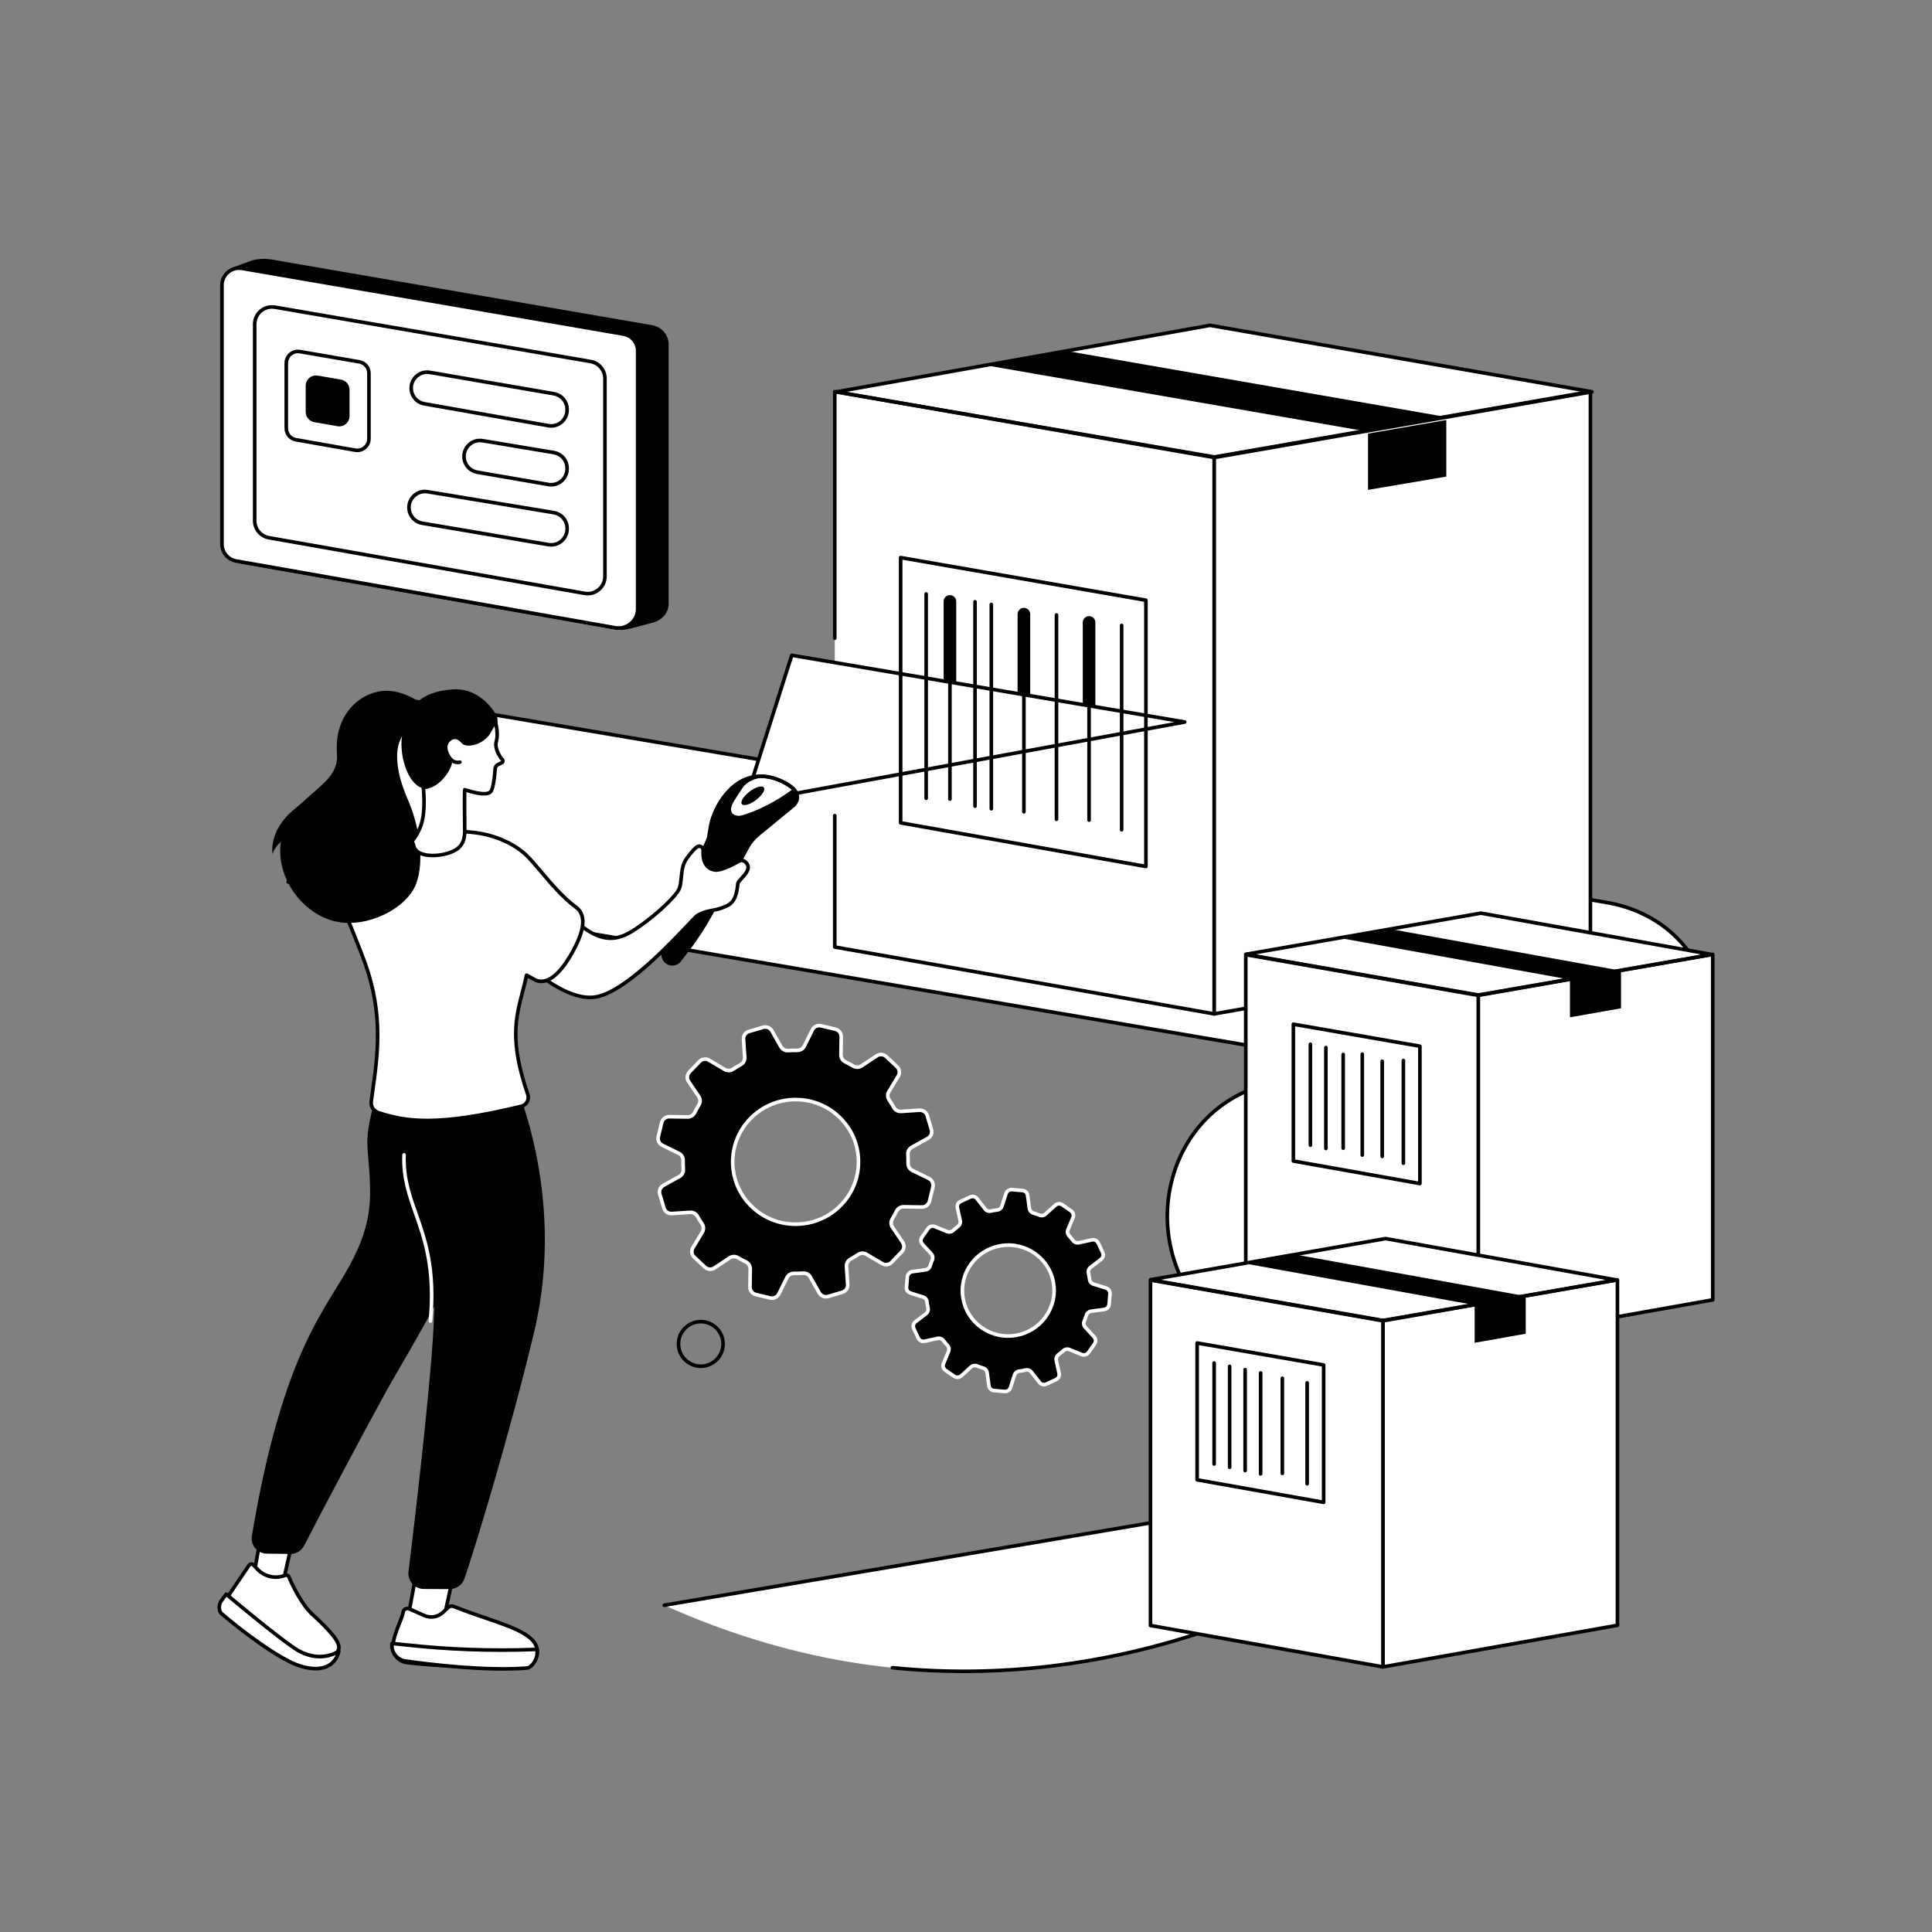 <svg width="252" height="252" viewBox="0 0 252 252" fill="none" xmlns="http://www.w3.org/2000/svg">
<rect x="0" y="0" width="252" height="252" fill="#808080" stroke="none"/>
<g clip-path="url(#clip0_43_3286)">
<path d="M216.238 158.238L209.571 157.026C206.068 156.424 206.065 151.394 209.568 150.789C214.843 149.878 218.616 147.075 220.893 143.456C220.957 143.187 221.038 142.937 221.132 142.699C222.051 138.558 222.677 134.405 223.032 130.264C223.028 130.243 223.026 130.222 223.027 130.204C221.639 124.242 217.135 118.999 209.514 117.708L54.068 91.476C50.642 94.006 47.395 97.109 44.106 101.985C41.22 106.264 39.113 110.705 37.583 115.043L167.053 137.085C169.232 137.456 169.244 140.582 167.067 140.97C147.243 144.502 147.352 172.978 167.202 176.36L201.695 182.396C207.581 175.296 212.531 167.219 216.238 158.238Z" fill="white"/>
<path d="M201.695 182.631C201.681 182.631 201.668 182.629 201.654 182.627L167.161 176.591C156.744 174.816 152.051 166.338 152.022 158.722C151.993 151.107 156.621 142.593 167.026 140.739C168.019 140.562 168.461 139.749 168.458 139.022C168.456 138.295 168.008 137.486 167.013 137.316L37.543 115.274C37.475 115.263 37.416 115.222 37.38 115.162C37.345 115.102 37.339 115.03 37.361 114.965C39.03 110.235 41.234 105.824 43.911 101.854C46.858 97.486 49.947 94.227 53.928 91.287C53.98 91.249 54.045 91.234 54.106 91.245L209.553 117.477C216.562 118.664 221.684 123.402 223.255 130.151C223.261 130.175 223.263 130.2 223.261 130.225C223.265 130.246 223.267 130.263 223.265 130.284C222.906 134.481 222.265 138.676 221.36 142.75C221.358 142.762 221.354 142.774 221.35 142.785C221.254 143.03 221.179 143.267 221.121 143.51C221.116 143.536 221.106 143.56 221.092 143.581C219.335 146.374 215.916 149.931 209.608 151.02C207.928 151.31 207.176 152.68 207.177 153.909C207.177 155.137 207.93 156.506 209.61 156.795L216.279 158.007C216.349 158.02 216.409 158.063 216.443 158.125C216.477 158.188 216.481 158.262 216.454 158.327C212.837 167.093 207.932 175.241 201.875 182.546C201.83 182.6 201.764 182.631 201.695 182.631ZM37.897 114.859L167.092 136.854C168.355 137.069 168.924 138.097 168.928 139.021C168.931 139.944 168.37 140.976 167.108 141.201C156.972 143.007 152.463 151.302 152.491 158.721C152.519 166.14 157.091 174.399 167.241 176.129L201.601 182.142C207.526 174.975 212.338 166.995 215.909 158.417L209.529 157.257C207.581 156.923 206.708 155.334 206.708 153.909C206.707 152.484 207.579 150.895 209.528 150.558C215.641 149.502 218.962 146.071 220.674 143.364C220.734 143.118 220.81 142.878 220.906 142.631C221.802 138.591 222.437 134.433 222.795 130.271C222.794 130.257 222.793 130.243 222.792 130.23C221.258 123.686 216.281 119.092 209.475 117.94L54.127 91.724C50.229 94.615 47.196 97.824 44.3 102.116C41.694 105.98 39.541 110.266 37.897 114.859Z" fill="black"/>
<path d="M86.64 209.379C94.481 212.913 102.712 215.459 110.974 216.81C139.779 221.519 171 212.074 193.271 191.319L86.64 209.379Z" fill="white"/>
<path d="M125.73 218.232C122.605 218.232 119.484 218.077 116.377 217.761C116.248 217.748 116.154 217.633 116.168 217.504C116.181 217.375 116.296 217.282 116.425 217.294C143.627 220.058 172.015 210.49 192.533 191.682L86.679 209.61C86.551 209.631 86.43 209.546 86.409 209.418C86.387 209.29 86.473 209.169 86.601 209.148L193.232 191.088C193.335 191.07 193.435 191.123 193.481 191.215C193.527 191.308 193.506 191.42 193.431 191.491C175.099 208.574 150.351 218.232 125.73 218.232Z" fill="black"/>
<path d="M121.151 153.71L119.01 152.666C118.665 152.497 118.443 152.148 118.45 151.766C118.457 151.363 118.448 150.962 118.421 150.564C118.396 150.185 118.599 149.826 118.934 149.64L121.015 148.487C121.425 148.26 121.621 147.782 121.488 147.336L120.946 145.521C120.813 145.075 120.385 144.78 119.917 144.81L117.533 144.967C117.147 144.992 116.781 144.797 116.592 144.462C116.398 144.116 116.189 143.779 115.966 143.45C115.751 143.132 115.742 142.719 115.94 142.39L117.164 140.355C117.404 139.956 117.333 139.445 116.993 139.125L115.607 137.821C115.267 137.501 114.748 137.457 114.358 137.716L112.376 139.03C112.055 139.243 111.639 139.255 111.307 139.06C110.965 138.858 110.613 138.669 110.251 138.494C109.903 138.326 109.686 137.972 109.691 137.589L109.725 135.223C109.731 134.758 109.412 134.351 108.956 134.242L107.098 133.8C106.641 133.692 106.17 133.911 105.962 134.328L104.908 136.45C104.738 136.792 104.385 137.012 104 137.006C103.593 136.999 103.188 137.008 102.787 137.035C102.404 137.06 102.041 136.859 101.854 136.527L100.692 134.465C100.463 134.059 99.98 133.865 99.53 133.997L97.698 134.535C97.248 134.667 96.95 135.09 96.981 135.555L97.138 137.917C97.164 138.297 96.969 138.661 96.634 138.847C96.281 139.042 95.937 139.251 95.602 139.474C95.282 139.686 94.867 139.692 94.537 139.497L92.485 138.285C92.082 138.047 91.566 138.117 91.242 138.455L89.927 139.828C89.603 140.166 89.559 140.68 89.82 141.067L91.145 143.03C91.36 143.348 91.372 143.76 91.175 144.089C90.971 144.428 90.78 144.778 90.603 145.136C90.433 145.481 90.077 145.696 89.689 145.691L87.303 145.659C86.834 145.652 86.422 145.969 86.312 146.421L85.866 148.262C85.756 148.715 85.977 149.182 86.398 149.387L88.539 150.432C88.885 150.6 89.106 150.95 89.099 151.331C89.092 151.734 89.102 152.135 89.128 152.533C89.153 152.913 88.951 153.272 88.615 153.458L86.534 154.611C86.125 154.838 85.928 155.316 86.061 155.762L86.603 157.577C86.737 158.023 87.164 158.318 87.632 158.287L90.016 158.131C90.4 158.105 90.767 158.298 90.954 158.63C91.151 158.98 91.362 159.321 91.587 159.653C91.8 159.969 91.806 160.381 91.609 160.708L90.386 162.742C90.145 163.142 90.216 163.653 90.557 163.973L91.942 165.276C92.283 165.597 92.802 165.64 93.192 165.381L95.174 164.067C95.495 163.855 95.91 163.842 96.242 164.038C96.584 164.24 96.937 164.429 97.299 164.604C97.647 164.772 97.864 165.125 97.858 165.509L97.825 167.874C97.818 168.339 98.138 168.747 98.594 168.856L100.451 169.297C100.908 169.406 101.379 169.187 101.587 168.769L102.642 166.647C102.812 166.305 103.165 166.085 103.55 166.092C103.956 166.099 104.361 166.089 104.762 166.063C105.146 166.038 105.508 166.239 105.695 166.571L106.858 168.632C107.087 169.038 107.569 169.233 108.019 169.101L109.851 168.563C110.301 168.431 110.599 168.007 110.568 167.543L110.411 165.18C110.386 164.798 110.583 164.435 110.921 164.248C111.27 164.055 111.611 163.848 111.943 163.627C112.264 163.414 112.68 163.405 113.012 163.601L115.065 164.812C115.468 165.051 115.984 164.98 116.307 164.643L117.623 163.269C117.946 162.932 117.99 162.417 117.729 162.031L116.404 160.067C116.189 159.749 116.177 159.337 116.374 159.009C116.578 158.669 116.769 158.32 116.946 157.961C117.116 157.616 117.473 157.401 117.86 157.406L120.246 157.439C120.716 157.445 121.127 157.128 121.237 156.676L121.683 154.835C121.793 154.383 121.572 153.916 121.151 153.71ZM103.949 159.677C99.42 159.774 95.669 156.214 95.573 151.725C95.476 147.236 99.07 143.518 103.6 143.421C108.13 143.324 111.88 146.884 111.977 151.373C112.073 155.862 108.479 159.58 103.949 159.677Z" fill="black"/>
<path d="M100.69 169.56C100.593 169.56 100.495 169.549 100.397 169.526L98.54 169.084C97.972 168.949 97.582 168.45 97.59 167.871L97.624 165.506C97.628 165.214 97.46 164.943 97.196 164.815C96.829 164.637 96.468 164.444 96.123 164.24C95.87 164.091 95.549 164.1 95.303 164.263L93.321 165.577C92.837 165.898 92.204 165.845 91.781 165.447L90.396 164.144C89.972 163.745 89.885 163.119 90.185 162.621L91.408 160.587C91.559 160.337 91.552 160.022 91.392 159.784C91.164 159.447 90.948 159.098 90.75 158.745C90.609 158.495 90.325 158.347 90.031 158.365L87.648 158.521C87.065 158.559 86.544 158.199 86.379 157.644L85.837 155.829C85.671 155.273 85.911 154.688 86.421 154.406L88.502 153.253C88.759 153.11 88.913 152.834 88.894 152.549C88.867 152.146 88.857 151.735 88.865 151.327C88.87 151.041 88.701 150.772 88.436 150.642L86.295 149.598C85.772 149.343 85.501 148.771 85.638 148.207L86.084 146.366C86.221 145.803 86.726 145.415 87.306 145.424L89.692 145.457C89.997 145.464 90.264 145.294 90.393 145.032C90.572 144.67 90.767 144.311 90.974 143.968C91.123 143.72 91.114 143.403 90.951 143.161L89.626 141.198C89.3 140.716 89.355 140.086 89.757 139.666L91.073 138.293C91.474 137.874 92.104 137.788 92.604 138.083L94.656 139.295C94.91 139.445 95.231 139.438 95.472 139.278C95.811 139.053 96.163 138.839 96.52 138.642C96.773 138.502 96.924 138.224 96.904 137.932L96.747 135.57C96.708 134.992 97.072 134.474 97.632 134.31L99.464 133.772C100.023 133.608 100.611 133.846 100.896 134.35L102.058 136.412C102.202 136.667 102.483 136.822 102.771 136.801C103.178 136.774 103.591 136.763 104.004 136.771C104.284 136.781 104.567 136.609 104.698 136.346L105.752 134.224C106.01 133.705 106.586 133.437 107.152 133.572L109.01 134.014C109.577 134.149 109.967 134.647 109.959 135.226L109.926 137.592C109.921 137.884 110.089 138.155 110.353 138.283C110.721 138.461 111.082 138.655 111.426 138.858C111.679 139.007 112 138.997 112.246 138.835L114.228 137.521C114.712 137.2 115.345 137.253 115.768 137.65L117.153 138.954C117.577 139.352 117.664 139.979 117.364 140.476L116.141 142.511C115.99 142.761 115.998 143.078 116.161 143.318C116.385 143.65 116.599 143.997 116.796 144.347C116.939 144.601 117.217 144.752 117.517 144.733L119.902 144.576C120.482 144.539 121.005 144.899 121.17 145.453L121.713 147.269C121.878 147.824 121.638 148.41 121.128 148.692L119.048 149.845C118.79 149.988 118.636 150.264 118.655 150.549C118.682 150.949 118.692 151.36 118.685 151.77C118.679 152.057 118.848 152.326 119.113 152.455L121.254 153.5C121.778 153.755 122.048 154.327 121.911 154.891L121.465 156.732C121.329 157.294 120.829 157.685 120.243 157.674L117.857 157.641C117.555 157.637 117.285 157.804 117.156 158.065C116.977 158.428 116.782 158.786 116.576 159.13C116.426 159.378 116.435 159.695 116.598 159.936L117.924 161.9C118.248 162.382 118.194 163.011 117.792 163.432L116.476 164.805C116.075 165.224 115.446 165.31 114.945 165.015L112.893 163.803C112.639 163.653 112.317 163.661 112.072 163.823C111.737 164.045 111.388 164.258 111.034 164.453C110.778 164.595 110.626 164.874 110.645 165.165L110.802 167.528C110.841 168.105 110.477 168.624 109.917 168.788L108.085 169.326C107.527 169.49 106.938 169.252 106.653 168.748L105.491 166.686C105.347 166.431 105.065 166.276 104.778 166.297C104.372 166.324 103.958 166.334 103.546 166.327C103.264 166.325 102.983 166.488 102.852 166.752L101.797 168.874C101.584 169.303 101.153 169.56 100.69 169.56ZM95.733 163.666C95.951 163.666 96.168 163.722 96.361 163.836C96.695 164.033 97.045 164.22 97.401 164.393C97.828 164.599 98.1 165.039 98.093 165.512L98.059 167.878C98.054 168.235 98.296 168.544 98.648 168.627L100.506 169.069C100.857 169.153 101.217 168.987 101.377 168.665L102.432 166.543C102.643 166.119 103.074 165.853 103.554 165.857C103.952 165.864 104.355 165.855 104.747 165.829C105.216 165.798 105.667 166.044 105.899 166.455L107.062 168.517C107.239 168.83 107.604 168.978 107.953 168.876L109.785 168.338C110.132 168.236 110.358 167.915 110.334 167.559L110.177 165.196C110.145 164.725 110.393 164.272 110.807 164.043C111.15 163.853 111.488 163.648 111.813 163.432C112.206 163.171 112.723 163.158 113.132 163.399L115.184 164.611C115.495 164.795 115.888 164.741 116.137 164.48L117.453 163.107C117.701 162.848 117.735 162.459 117.535 162.162L116.209 160.199C115.944 159.806 115.931 159.292 116.173 158.888C116.373 158.556 116.562 158.209 116.735 157.858C116.942 157.44 117.376 157.172 117.846 157.172C117.852 157.172 117.857 157.172 117.863 157.172L120.25 157.205C120.253 157.205 120.257 157.205 120.261 157.205C120.618 157.205 120.925 156.966 121.009 156.621L121.456 154.78C121.54 154.433 121.372 154.079 121.048 153.921L118.907 152.877C118.479 152.668 118.207 152.23 118.215 151.762C118.222 151.365 118.213 150.967 118.187 150.58C118.156 150.114 118.405 149.665 118.82 149.435L120.901 148.282C121.216 148.107 121.365 147.746 121.263 147.403L120.721 145.588C120.618 145.244 120.294 145.022 119.932 145.045L117.548 145.201C117.071 145.232 116.618 144.988 116.388 144.578C116.196 144.238 115.989 143.903 115.772 143.581C115.507 143.19 115.494 142.675 115.738 142.269L116.962 140.235C117.147 139.928 117.093 139.542 116.832 139.296L115.446 137.992C115.183 137.745 114.788 137.712 114.487 137.912L112.505 139.226C112.111 139.487 111.594 139.501 111.188 139.262C110.854 139.065 110.505 138.878 110.148 138.705C109.721 138.498 109.449 138.059 109.456 137.585L109.49 135.22C109.495 134.862 109.253 134.554 108.901 134.47L107.043 134.028C106.69 133.944 106.332 134.111 106.172 134.433L105.118 136.555C104.91 136.973 104.479 137.24 104.016 137.24C104.009 137.24 104.002 137.24 103.996 137.24C103.597 137.233 103.196 137.243 102.802 137.269C102.332 137.299 101.882 137.053 101.65 136.642L100.487 134.581C100.311 134.267 99.944 134.12 99.596 134.222L97.764 134.76C97.417 134.862 97.191 135.182 97.215 135.539L97.372 137.901C97.403 138.373 97.158 138.825 96.747 139.052C96.401 139.243 96.06 139.451 95.731 139.669C95.342 139.928 94.825 139.94 94.417 139.699L92.365 138.487C92.053 138.303 91.662 138.356 91.412 138.617L90.096 139.991C89.847 140.25 89.814 140.638 90.014 140.935L91.34 142.899C91.604 143.291 91.618 143.805 91.376 144.21C91.176 144.542 90.987 144.889 90.814 145.24C90.605 145.663 90.153 145.929 89.686 145.926L87.299 145.893C86.942 145.878 86.625 146.128 86.54 146.477L86.094 148.318C86.009 148.665 86.177 149.019 86.501 149.177L88.642 150.221C89.07 150.43 89.342 150.868 89.334 151.336C89.326 151.731 89.336 152.128 89.362 152.518C89.393 152.983 89.144 153.433 88.729 153.663L86.648 154.816C86.333 154.991 86.184 155.352 86.286 155.695L86.828 157.51C86.931 157.854 87.254 158.077 87.617 158.053L90.001 157.897C90.473 157.867 90.93 158.108 91.159 158.515C91.35 158.857 91.56 159.195 91.78 159.522C92.043 159.91 92.055 160.423 91.81 160.829L90.586 162.863C90.402 163.17 90.455 163.556 90.717 163.802L92.103 165.106C92.366 165.353 92.76 165.386 93.062 165.186L95.044 163.872C95.251 163.735 95.492 163.666 95.733 163.666ZM103.767 159.914C101.583 159.914 99.519 159.093 97.937 157.591C96.309 156.046 95.386 153.964 95.338 151.73C95.29 149.496 96.123 147.377 97.683 145.763C99.242 144.15 101.342 143.235 103.595 143.186C105.838 143.142 107.985 143.962 109.612 145.507C111.24 147.052 112.163 149.133 112.211 151.368C112.259 153.602 111.427 155.721 109.867 157.335C108.307 158.948 106.208 159.863 103.954 159.912C103.892 159.913 103.829 159.914 103.767 159.914ZM103.782 143.653C103.723 143.653 103.664 143.654 103.605 143.655C101.476 143.701 99.493 144.566 98.02 146.089C96.548 147.612 95.762 149.612 95.807 151.72C95.852 153.828 96.724 155.792 98.26 157.251C99.797 158.71 101.808 159.492 103.944 159.442C106.073 159.397 108.056 158.532 109.529 157.009C111.002 155.485 111.788 153.486 111.742 151.378C111.697 149.27 110.826 147.305 109.289 145.847C107.795 144.429 105.846 143.653 103.782 143.653Z" fill="white"/>
<path d="M144.281 168.009L142.624 167.488C142.356 167.404 142.158 167.176 142.122 166.9C142.083 166.608 142.033 166.32 141.971 166.036C141.911 165.765 142.019 165.484 142.24 165.313L143.617 164.256C143.888 164.048 143.978 163.682 143.833 163.375L143.245 162.124C143.101 161.816 142.761 161.65 142.426 161.723L140.723 162.094C140.448 162.154 140.162 162.053 139.99 161.832C139.812 161.604 139.625 161.383 139.429 161.169C139.239 160.963 139.188 160.667 139.295 160.408L139.957 158.808C140.087 158.493 139.981 158.132 139.701 157.938L138.56 157.148C138.28 156.954 137.9 156.979 137.647 157.208L136.36 158.37C136.151 158.559 135.853 158.613 135.592 158.508C135.323 158.399 135.049 158.301 134.769 158.214C134.5 158.13 134.304 157.899 134.267 157.621L134.035 155.911C133.989 155.575 133.715 155.316 133.374 155.287L131.986 155.17C131.645 155.141 131.328 155.35 131.224 155.674L130.693 157.318C130.607 157.584 130.376 157.781 130.098 157.818C129.804 157.857 129.513 157.908 129.226 157.97C128.953 158.03 128.669 157.924 128.498 157.705L127.436 156.344C127.227 156.076 126.858 155.987 126.548 156.132L125.284 156.718C124.974 156.862 124.805 157.2 124.878 157.531L125.247 159.219C125.306 159.49 125.206 159.774 124.984 159.944C124.751 160.123 124.525 160.311 124.307 160.508C124.1 160.696 123.801 160.745 123.541 160.64L121.93 159.988C121.613 159.86 121.249 159.967 121.052 160.246L120.252 161.379C120.055 161.658 120.079 162.033 120.309 162.284L121.478 163.557C121.667 163.763 121.721 164.059 121.614 164.317C121.504 164.584 121.404 164.857 121.315 165.135C121.23 165.402 120.996 165.596 120.716 165.634L118.991 165.869C118.651 165.916 118.389 166.189 118.359 166.527L118.236 167.903C118.206 168.242 118.416 168.555 118.742 168.657L120.4 169.179C120.667 169.263 120.865 169.491 120.902 169.767C120.94 170.058 120.99 170.347 121.053 170.631C121.112 170.902 121.004 171.183 120.783 171.353L119.407 172.41C119.136 172.619 119.046 172.985 119.19 173.292L119.778 174.543C119.922 174.85 120.262 175.017 120.597 174.944L122.3 174.572C122.574 174.513 122.86 174.611 123.031 174.831C123.21 175.062 123.399 175.285 123.597 175.501C123.786 175.706 123.835 176.002 123.728 176.259L123.066 177.859C122.936 178.173 123.043 178.535 123.323 178.729L124.463 179.519C124.744 179.713 125.123 179.688 125.376 179.459L126.663 178.296C126.872 178.108 127.171 178.054 127.431 178.159C127.7 178.268 127.975 178.366 128.255 178.453C128.524 178.537 128.719 178.768 128.756 179.046L128.989 180.755C129.034 181.092 129.309 181.351 129.65 181.38L131.038 181.497C131.379 181.526 131.695 181.317 131.799 180.993L132.33 179.348C132.416 179.083 132.647 178.886 132.925 178.849C133.219 178.81 133.51 178.759 133.797 178.697C134.071 178.637 134.354 178.743 134.525 178.962L135.587 180.323C135.796 180.591 136.165 180.679 136.475 180.535L137.739 179.949C138.049 179.805 138.218 179.467 138.145 179.135L137.776 177.448C137.716 177.175 137.82 176.891 138.043 176.72C138.274 176.543 138.497 176.357 138.713 176.162C138.921 175.973 139.221 175.921 139.481 176.027L141.093 176.678C141.41 176.806 141.775 176.7 141.971 176.421L142.771 175.288C142.968 175.009 142.944 174.634 142.714 174.383L141.545 173.11C141.356 172.904 141.302 172.608 141.409 172.35C141.52 172.083 141.619 171.81 141.708 171.532C141.793 171.265 142.027 171.071 142.307 171.033L144.032 170.798C144.372 170.751 144.634 170.478 144.664 170.14L144.787 168.764C144.817 168.425 144.607 168.112 144.281 168.009ZM132.519 174.178C129.261 174.739 126.17 172.577 125.614 169.349C125.058 166.122 127.247 163.05 130.505 162.489C133.762 161.928 136.853 164.089 137.409 167.317C137.966 170.545 135.776 173.617 132.519 174.178Z" fill="black"/>
<path d="M131.102 181.734C131.074 181.734 131.046 181.733 131.018 181.731L129.63 181.613C129.176 181.575 128.817 181.235 128.756 180.787L128.524 179.077C128.499 178.89 128.365 178.733 128.185 178.677C127.899 178.588 127.616 178.487 127.343 178.377C127.168 178.305 126.962 178.342 126.821 178.47L125.533 179.633C125.196 179.937 124.702 179.969 124.33 179.711L123.189 178.922C122.815 178.663 122.676 178.189 122.849 177.769L123.512 176.17C123.584 175.995 123.55 175.795 123.425 175.659C123.225 175.442 123.03 175.212 122.845 174.975C122.732 174.829 122.537 174.761 122.349 174.802L120.647 175.173C120.203 175.27 119.758 175.052 119.565 174.643L118.978 173.392C118.785 172.982 118.903 172.502 119.264 172.225L120.64 171.167C120.791 171.051 120.863 170.861 120.823 170.681C120.76 170.392 120.708 170.095 120.669 169.798C120.644 169.615 120.511 169.46 120.329 169.402L118.672 168.881C118.238 168.744 117.962 168.334 118.002 167.883L118.125 166.506C118.165 166.056 118.508 165.698 118.959 165.637L120.684 165.402C120.874 165.376 121.034 165.243 121.092 165.063C121.182 164.781 121.285 164.499 121.397 164.228C121.468 164.055 121.432 163.854 121.305 163.715L120.136 162.442C119.829 162.108 119.798 161.615 120.06 161.244L120.86 160.11C121.121 159.74 121.597 159.601 122.018 159.771L123.629 160.423C123.807 160.494 124.011 160.46 124.15 160.334C124.371 160.134 124.603 159.94 124.841 159.758C124.989 159.645 125.058 159.453 125.018 159.269L124.649 157.581C124.552 157.14 124.772 156.697 125.186 156.505L126.449 155.919C126.861 155.728 127.343 155.843 127.621 156.199L128.683 157.56C128.8 157.71 128.994 157.781 129.176 157.741C129.468 157.677 129.768 157.625 130.067 157.585C130.253 157.56 130.411 157.427 130.469 157.246L131.001 155.601C131.139 155.171 131.556 154.898 132.005 154.936L133.393 155.053C133.847 155.092 134.206 155.432 134.267 155.88L134.499 157.59C134.525 157.776 134.658 157.934 134.839 157.99C135.123 158.078 135.406 158.179 135.68 158.29C135.856 158.361 136.061 158.324 136.203 158.196L137.49 157.033C137.826 156.729 138.321 156.697 138.693 156.955L139.834 157.745C140.208 158.004 140.348 158.478 140.174 158.897L139.512 160.497C139.44 160.671 139.475 160.873 139.602 161.011C139.801 161.227 139.994 161.455 140.175 161.688C140.291 161.836 140.487 161.906 140.673 161.865L142.377 161.494C142.821 161.397 143.266 161.615 143.458 162.024L144.046 163.275C144.238 163.685 144.121 164.165 143.76 164.442L142.384 165.499C142.233 165.615 142.161 165.806 142.2 165.986C142.263 166.274 142.315 166.572 142.355 166.869C142.379 167.052 142.512 167.207 142.694 167.264L144.352 167.786C144.786 167.922 145.061 168.333 145.021 168.784L144.898 170.161C144.858 170.611 144.515 170.968 144.064 171.03L142.339 171.265C142.149 171.291 141.989 171.424 141.932 171.603C141.841 171.886 141.739 172.167 141.626 172.439C141.555 172.612 141.591 172.813 141.718 172.951L142.887 174.224C143.194 174.558 143.225 175.051 142.963 175.423L142.163 176.556C141.902 176.926 141.426 177.066 141.006 176.896L139.394 176.244C139.217 176.172 139.012 176.208 138.871 176.335C138.651 176.534 138.42 176.726 138.186 176.906C138.036 177.021 137.965 177.214 138.005 177.398L138.375 179.085C138.472 179.527 138.251 179.969 137.838 180.161L136.574 180.748C136.163 180.939 135.68 180.824 135.402 180.467L134.34 179.106C134.224 178.957 134.03 178.887 133.847 178.926C133.555 178.99 133.256 179.042 132.956 179.082C132.77 179.106 132.612 179.239 132.554 179.42L132.023 181.065C131.892 181.469 131.521 181.734 131.102 181.734ZM127.16 177.872C127.281 177.872 127.403 177.895 127.519 177.942C127.78 178.047 128.051 178.144 128.324 178.229C128.678 178.339 128.939 178.647 128.989 179.014L129.221 180.724C129.252 180.953 129.436 181.126 129.669 181.146L131.057 181.263C131.292 181.284 131.505 181.142 131.576 180.921L132.107 179.276C132.221 178.924 132.53 178.665 132.894 178.616C133.181 178.578 133.468 178.528 133.747 178.467C134.105 178.389 134.483 178.527 134.71 178.817L135.772 180.179C135.913 180.359 136.167 180.42 136.377 180.322L137.64 179.736C137.852 179.637 137.966 179.411 137.917 179.185L137.547 177.498C137.468 177.138 137.607 176.759 137.9 176.534C138.125 176.362 138.345 176.178 138.556 175.988C138.829 175.74 139.227 175.67 139.569 175.809L141.181 176.461C141.396 176.547 141.647 176.474 141.779 176.286L142.58 175.152C142.713 174.963 142.698 174.712 142.541 174.542L141.373 173.269C141.123 172.996 141.052 172.6 141.192 172.26C141.3 172 141.398 171.731 141.484 171.461C141.597 171.11 141.907 170.85 142.275 170.8L144.001 170.565C144.233 170.533 144.41 170.35 144.431 170.119L144.553 168.742C144.574 168.512 144.433 168.303 144.211 168.233L142.553 167.712C142.198 167.6 141.937 167.293 141.889 166.93C141.852 166.646 141.802 166.362 141.742 166.086C141.663 165.73 141.803 165.353 142.098 165.127L143.474 164.07C143.658 163.928 143.719 163.683 143.621 163.474L143.033 162.223C142.934 162.014 142.706 161.902 142.476 161.952L140.773 162.323C140.41 162.403 140.031 162.266 139.805 161.976C139.631 161.753 139.447 161.535 139.256 161.328C139.006 161.056 138.936 160.66 139.078 160.318L139.741 158.718C139.829 158.504 139.757 158.263 139.567 158.131L138.426 157.341C138.234 157.208 137.978 157.224 137.804 157.381L136.517 158.544C136.243 158.792 135.845 158.863 135.504 158.725C135.242 158.619 134.971 158.523 134.699 158.438C134.345 158.328 134.084 158.019 134.034 157.653L133.802 155.943C133.771 155.714 133.587 155.54 133.354 155.521L131.966 155.403C131.733 155.383 131.518 155.524 131.447 155.745L130.916 157.39C130.802 157.743 130.493 158.002 130.129 158.05C129.842 158.088 129.555 158.138 129.276 158.199C128.918 158.277 128.54 158.14 128.314 157.849L127.251 156.488C127.108 156.304 126.859 156.245 126.646 156.344L125.383 156.931C125.171 157.029 125.057 157.256 125.107 157.481L125.476 159.168C125.555 159.529 125.418 159.907 125.127 160.13C124.899 160.304 124.676 160.49 124.464 160.682C124.193 160.927 123.796 160.996 123.454 160.857L121.842 160.206C121.627 160.119 121.376 160.193 121.244 160.381L120.443 161.514C120.31 161.704 120.325 161.955 120.482 162.125L121.651 163.398C121.901 163.67 121.971 164.066 121.831 164.407C121.723 164.667 121.625 164.936 121.539 165.206C121.426 165.557 121.116 165.816 120.748 165.866L119.022 166.102C118.79 166.133 118.613 166.317 118.593 166.548L118.47 167.924C118.449 168.154 118.59 168.364 118.813 168.433L120.47 168.955C120.826 169.067 121.086 169.373 121.134 169.736C121.172 170.021 121.221 170.305 121.282 170.581C121.36 170.937 121.22 171.313 120.926 171.539L119.55 172.596C119.365 172.738 119.305 172.983 119.403 173.193L119.99 174.443C120.089 174.653 120.317 174.765 120.547 174.715L122.25 174.343C122.613 174.265 122.992 174.399 123.216 174.687C123.392 174.914 123.579 175.134 123.77 175.342C124.018 175.611 124.087 176.007 123.945 176.349L123.283 177.949C123.194 178.163 123.266 178.404 123.457 178.536L124.597 179.326C124.789 179.459 125.045 179.442 125.219 179.285L126.507 178.122C126.687 177.959 126.922 177.872 127.16 177.872ZM131.48 174.502C130.211 174.502 128.976 174.116 127.919 173.377C126.563 172.429 125.662 171.012 125.383 169.389C125.103 167.766 125.478 166.13 126.438 164.783C127.398 163.436 128.828 162.54 130.465 162.258C133.843 161.674 137.063 163.927 137.64 167.277C137.92 168.901 137.545 170.537 136.585 171.884C135.625 173.23 134.195 174.127 132.558 174.409C132.198 174.471 131.838 174.502 131.48 174.502ZM131.532 162.635C131.207 162.635 130.877 162.663 130.544 162.72C129.03 162.981 127.708 163.81 126.82 165.055C125.933 166.3 125.587 167.811 125.845 169.31C126.103 170.809 126.935 172.116 128.188 172.992C129.441 173.869 130.966 174.207 132.479 173.947C133.993 173.686 135.316 172.857 136.203 171.611C137.09 170.367 137.436 168.856 137.178 167.357C136.702 164.591 134.274 162.635 131.532 162.635Z" fill="white"/>
<path d="M97.16 104.697L103.272 85.47L154.528 94.174L97.16 104.697Z" fill="white"/>
<path d="M109.085 51.114L158.388 59.677L207.648 51.103L157.829 42.437L109.085 51.114Z" fill="white"/>
<path d="M128.223 47.584L177.526 56.147L188.579 54.382L138.76 45.715L128.223 47.584Z" fill="black"/>
<path d="M158.379 132.247V59.605L108.883 51.084V123.526L158.379 132.247Z" fill="white"/>
<path d="M158.379 132.481C158.365 132.481 158.351 132.48 158.338 132.478L108.842 123.757C108.73 123.737 108.648 123.639 108.648 123.526V106.386C108.648 106.256 108.753 106.151 108.883 106.151C109.013 106.151 109.118 106.256 109.118 106.386V123.329L158.144 131.967V59.803L109.118 51.362V83.25C109.118 83.379 109.013 83.484 108.883 83.484C108.753 83.484 108.648 83.379 108.648 83.25V51.084C108.648 51.014 108.679 50.949 108.732 50.904C108.785 50.86 108.854 50.84 108.923 50.853L158.419 59.374C158.531 59.394 158.613 59.491 158.613 59.605V132.247C158.613 132.316 158.583 132.382 158.529 132.426C158.487 132.462 158.433 132.481 158.379 132.481Z" fill="black"/>
<path d="M149.468 113.255C149.454 113.255 149.44 113.253 149.427 113.251L117.435 107.558C117.323 107.538 117.241 107.441 117.241 107.327V87.963C117.241 87.834 117.346 87.728 117.476 87.728C117.605 87.728 117.71 87.834 117.71 87.963V107.13L149.233 112.74V93.315C149.233 93.185 149.338 93.08 149.468 93.08C149.597 93.08 149.702 93.185 149.702 93.315V113.02C149.702 113.089 149.672 113.155 149.618 113.2C149.576 113.235 149.522 113.255 149.468 113.255Z" fill="black"/>
<path d="M120.804 104.359C120.675 104.359 120.57 104.254 120.57 104.125V88.447C120.57 88.318 120.675 88.213 120.804 88.213C120.934 88.213 121.039 88.318 121.039 88.447V104.125C121.039 104.255 120.934 104.359 120.804 104.359Z" fill="black"/>
<path d="M123.904 104.462C123.774 104.462 123.669 104.357 123.669 104.227V88.973C123.669 88.844 123.774 88.739 123.904 88.739C124.034 88.739 124.139 88.844 124.139 88.973V104.227C124.139 104.357 124.034 104.462 123.904 104.462Z" fill="black"/>
<path d="M127.179 105.388C127.049 105.388 126.944 105.283 126.944 105.153V89.457C126.944 89.327 127.049 89.222 127.179 89.222C127.309 89.222 127.413 89.327 127.413 89.457V105.153C127.413 105.283 127.309 105.388 127.179 105.388Z" fill="black"/>
<path d="M129.303 105.73C129.174 105.73 129.069 105.625 129.069 105.496V89.799C129.069 89.67 129.174 89.565 129.303 89.565C129.433 89.565 129.538 89.67 129.538 89.799V105.496C129.538 105.625 129.433 105.73 129.303 105.73Z" fill="black"/>
<path d="M133.553 106.124C133.423 106.124 133.318 106.019 133.318 105.89V90.567C133.318 90.437 133.423 90.332 133.553 90.332C133.683 90.332 133.787 90.437 133.787 90.567V105.89C133.787 106.019 133.683 106.124 133.553 106.124Z" fill="black"/>
<path d="M137.802 107.101C137.673 107.101 137.568 106.996 137.568 106.867V91.334C137.568 91.204 137.673 91.099 137.802 91.099C137.932 91.099 138.037 91.204 138.037 91.334V106.867C138.037 106.996 137.932 107.101 137.802 107.101Z" fill="black"/>
<path d="M142.052 107.203C141.923 107.203 141.818 107.098 141.818 106.969V92.012C141.818 91.882 141.923 91.778 142.052 91.778C142.182 91.778 142.287 91.882 142.287 92.012V106.969C142.287 107.098 142.182 107.203 142.052 107.203Z" fill="black"/>
<path d="M146.301 108.472C146.172 108.472 146.067 108.367 146.067 108.237V92.775C146.067 92.646 146.172 92.541 146.301 92.541C146.431 92.541 146.536 92.646 146.536 92.775V108.238C146.536 108.367 146.431 108.472 146.301 108.472Z" fill="black"/>
<path d="M149.468 93.397C149.338 93.397 149.233 93.292 149.233 93.163V78.49L117.71 73.008V87.717C117.71 87.847 117.605 87.952 117.476 87.952C117.346 87.952 117.241 87.847 117.241 87.717V72.729C117.241 72.66 117.272 72.594 117.325 72.55C117.378 72.505 117.448 72.486 117.516 72.498L149.508 78.061C149.62 78.081 149.702 78.178 149.702 78.292V93.163C149.702 93.292 149.597 93.397 149.468 93.397Z" fill="black"/>
<path d="M120.804 88.663C120.675 88.663 120.57 88.558 120.57 88.428V77.466C120.57 77.336 120.675 77.231 120.804 77.231C120.934 77.231 121.039 77.336 121.039 77.466V88.428C121.039 88.558 120.934 88.663 120.804 88.663Z" fill="black"/>
<path d="M123.083 88.765V78.442C123.083 77.989 123.451 77.622 123.904 77.622C124.358 77.622 124.725 77.989 124.725 78.442V89.01L123.083 88.765Z" fill="black"/>
<path d="M127.179 89.691C127.049 89.691 126.944 89.586 126.944 89.457V78.494C126.944 78.364 127.049 78.259 127.179 78.259C127.309 78.259 127.413 78.364 127.413 78.494V89.457C127.413 89.586 127.309 89.691 127.179 89.691Z" fill="black"/>
<path d="M129.303 90.034C129.174 90.034 129.069 89.929 129.069 89.799V78.836C129.069 78.707 129.174 78.602 129.303 78.602C129.433 78.602 129.538 78.707 129.538 78.836V89.799C129.538 89.929 129.433 90.034 129.303 90.034Z" fill="black"/>
<path d="M132.732 90.428V80.105C132.732 79.652 133.1 79.284 133.553 79.284C134.006 79.284 134.374 79.652 134.374 80.105V90.707L132.732 90.428Z" fill="black"/>
<path d="M137.802 91.405C137.673 91.405 137.568 91.3 137.568 91.17V80.207C137.568 80.078 137.673 79.973 137.802 79.973C137.932 79.973 138.037 80.078 138.037 80.207V91.17C138.037 91.3 137.932 91.405 137.802 91.405Z" fill="black"/>
<path d="M141.231 91.929V81.184C141.231 80.731 141.599 80.363 142.052 80.363C142.505 80.363 142.873 80.731 142.873 81.184V92.095L141.231 91.929Z" fill="black"/>
<path d="M146.301 93.01C146.172 93.01 146.067 92.905 146.067 92.775V81.578C146.067 81.448 146.172 81.344 146.301 81.344C146.431 81.344 146.536 81.448 146.536 81.578V92.775C146.536 92.905 146.431 93.01 146.301 93.01Z" fill="black"/>
<path d="M158.378 132.247V59.606L207.445 51.073V123.568L158.378 132.247Z" fill="white"/>
<path d="M158.379 132.481C158.324 132.481 158.271 132.462 158.228 132.426C158.175 132.382 158.144 132.316 158.144 132.247V59.605C158.144 59.491 158.226 59.394 158.338 59.374L207.405 50.842C207.473 50.83 207.543 50.849 207.596 50.893C207.649 50.938 207.68 51.004 207.68 51.073V123.568C207.68 123.681 207.598 123.779 207.486 123.799L158.419 132.478C158.406 132.48 158.392 132.481 158.379 132.481ZM158.613 59.803V131.967L207.211 123.371V51.352L158.613 59.803Z" fill="black"/>
<path d="M188.647 54.78V62.167L178.439 63.894V56.557L188.647 54.78Z" fill="black"/>
<path d="M158.388 59.911C158.375 59.911 158.361 59.91 158.348 59.908L109.046 51.345C108.933 51.326 108.851 51.228 108.851 51.114C108.851 51.001 108.932 50.903 109.045 50.883L157.788 42.206C157.815 42.201 157.842 42.201 157.869 42.206L207.688 50.872C207.801 50.892 207.883 50.989 207.883 51.103C207.883 51.217 207.801 51.315 207.689 51.334L158.428 59.908C158.415 59.91 158.402 59.911 158.388 59.911ZM110.44 51.111L158.388 59.439L206.28 51.103L157.83 42.675L110.44 51.111Z" fill="black"/>
<path d="M97.16 104.932C97.093 104.932 97.029 104.903 96.984 104.852C96.929 104.79 96.911 104.704 96.936 104.626L103.049 85.399C103.084 85.287 103.198 85.218 103.311 85.239L154.567 93.943C154.68 93.962 154.762 94.059 154.763 94.173C154.764 94.287 154.682 94.385 154.571 94.405L97.202 104.928C97.188 104.93 97.174 104.932 97.16 104.932ZM103.434 85.735L97.502 104.396L153.18 94.183L103.434 85.735Z" fill="black"/>
<path d="M34.215 199.21L32.909 206.635L36.768 207.088L38.343 200.117L34.215 199.21Z" fill="white"/>
<path d="M36.769 207.323C36.76 207.323 36.75 207.322 36.741 207.321L32.882 206.868C32.818 206.86 32.759 206.827 32.721 206.775C32.682 206.723 32.667 206.658 32.678 206.594L33.984 199.169C33.995 199.106 34.032 199.051 34.085 199.015C34.138 198.98 34.203 198.967 34.266 198.981L38.393 199.888C38.454 199.901 38.508 199.938 38.541 199.991C38.574 200.044 38.586 200.107 38.572 200.168L36.997 207.14C36.973 207.248 36.877 207.323 36.769 207.323ZM33.183 206.431L36.586 206.83L38.062 200.295L34.404 199.492L33.183 206.431Z" fill="black"/>
<path d="M37.188 205.48C35.927 205.987 34.483 205.662 33.562 204.662L33.077 204.135C32.909 203.953 32.615 203.975 32.476 204.18L29.756 208.19C29.268 208.846 29.338 209.843 29.928 210.415C30.696 211.161 31.866 212.167 33.283 212.973C35.955 214.493 38.262 217.732 40.997 216.948C43.732 216.165 43.861 215.968 44.17 215.104C44.479 214.24 42.898 212.533 40.721 210.548C39.39 209.335 38.097 206.712 37.688 205.692C37.609 205.495 37.385 205.401 37.188 205.48Z" fill="white"/>
<path d="M40.154 217.302C38.525 217.302 37.032 216.098 35.581 214.927C34.8 214.298 33.993 213.647 33.167 213.177C31.71 212.349 30.513 211.309 29.765 210.584C29.098 209.937 29.01 208.8 29.568 208.05L32.282 204.048C32.389 203.891 32.559 203.793 32.749 203.779C32.936 203.765 33.121 203.837 33.25 203.977L33.734 204.503C34.584 205.425 35.937 205.73 37.101 205.262C37.254 205.2 37.423 205.202 37.575 205.267C37.727 205.332 37.844 205.451 37.905 205.604C38.331 206.664 39.618 209.224 40.88 210.375C43.682 212.93 44.699 214.323 44.391 215.183C44.034 216.179 43.779 216.396 41.062 217.174C40.754 217.262 40.452 217.302 40.154 217.302ZM32.795 204.246C32.791 204.246 32.787 204.246 32.783 204.247C32.757 204.249 32.706 204.26 32.67 204.312L29.95 208.322C29.521 208.898 29.587 209.758 30.091 210.247C30.82 210.954 31.985 211.965 33.398 212.769C34.258 213.258 35.08 213.921 35.875 214.562C37.573 215.932 39.176 217.226 40.932 216.723C43.617 215.954 43.674 215.794 43.949 215.025C44.277 214.109 41.482 211.559 40.563 210.722C39.135 209.42 37.819 206.648 37.47 205.779C37.455 205.742 37.427 205.714 37.391 205.698C37.353 205.682 37.313 205.682 37.276 205.697C35.931 206.238 34.37 205.885 33.389 204.821L32.905 204.294C32.867 204.254 32.823 204.246 32.795 204.246Z" fill="black"/>
<path d="M44.191 215.365C44.191 215.365 41.966 216.999 38.943 215.313C36.929 214.19 29.505 207.934 29.505 207.934L28.859 208.812C28.532 209.257 28.485 210.103 28.902 210.469C30.787 212.118 36.316 216.469 39.229 217.332C43.709 218.658 44.191 215.365 44.191 215.365Z" fill="white"/>
<path d="M41.165 217.882C40.564 217.882 39.896 217.774 39.163 217.557C35.999 216.62 30.143 211.867 28.748 210.645C28.224 210.187 28.276 209.209 28.67 208.673L29.316 207.795C29.354 207.743 29.413 207.709 29.477 207.701C29.543 207.694 29.606 207.713 29.656 207.755C29.73 207.817 37.086 214.009 39.057 215.108C41.916 216.702 44.031 215.192 44.052 215.176C44.129 215.12 44.231 215.116 44.312 215.164C44.393 215.213 44.437 215.306 44.423 215.399C44.416 215.45 44.228 216.651 43.105 217.369C42.569 217.711 41.92 217.882 41.165 217.882ZM29.546 208.275L29.048 208.951C28.788 209.305 28.745 210.019 29.057 210.292C31.102 212.083 36.519 216.284 39.296 217.107C40.81 217.555 42.005 217.512 42.846 216.977C43.352 216.656 43.635 216.208 43.789 215.861C42.924 216.265 41.096 216.782 38.829 215.518C36.975 214.485 30.747 209.284 29.546 208.275Z" fill="black"/>
<path d="M55.116 200.725L53.224 210.98L57.474 213.099L59.884 201.943L55.116 200.725Z" fill="white"/>
<path d="M57.474 213.334C57.438 213.334 57.403 213.326 57.37 213.309L53.12 211.189C53.026 211.143 52.975 211.04 52.994 210.937L54.886 200.683C54.897 200.619 54.935 200.563 54.99 200.528C55.045 200.493 55.112 200.482 55.174 200.498L59.942 201.716C60.065 201.747 60.14 201.87 60.114 201.993L57.703 213.149C57.688 213.22 57.641 213.279 57.576 213.311C57.544 213.326 57.509 213.334 57.474 213.334ZM53.487 210.848L57.309 212.755L59.607 202.115L55.301 201.015L53.487 210.848Z" fill="black"/>
<path d="M52.586 210.272C52.436 211.253 51.29 213.158 51.252 214.792C51.228 215.819 51.984 216.694 52.995 216.837C55.852 217.241 63.24 217.639 68.776 217.201C69.155 217.171 69.828 216.902 70.026 215.954C70.691 212.769 65.178 211.92 59.152 209.531C58.916 209.437 58.647 209.487 58.463 209.663L57.802 210.291C57.141 210.919 56.17 211.088 55.338 210.719L53.363 209.843C53.026 209.694 52.642 209.907 52.586 210.272Z" fill="white"/>
<path d="M63.271 217.627C59.127 217.627 55.019 217.36 52.962 217.069C51.827 216.908 50.991 215.927 51.018 214.787C51.042 213.74 51.502 212.589 51.871 211.663C52.102 211.086 52.3 210.588 52.354 210.237C52.392 209.989 52.539 209.778 52.758 209.658C52.976 209.539 53.231 209.528 53.458 209.628L55.433 210.504C56.181 210.835 57.047 210.685 57.641 210.121L58.301 209.493C58.55 209.256 58.917 209.185 59.239 209.312C60.645 209.87 61.998 210.335 63.306 210.784C67.497 212.223 70.807 213.36 70.256 216.002C70.05 216.991 69.34 217.392 68.795 217.435C67.076 217.571 65.169 217.627 63.271 217.627ZM52.818 210.307C52.756 210.712 52.548 211.234 52.307 211.837C51.933 212.774 51.509 213.836 51.487 214.798C51.465 215.701 52.128 216.477 53.028 216.605C56.006 217.026 63.322 217.398 68.758 216.968C68.897 216.957 69.599 216.854 69.797 215.906C70.264 213.67 67.281 212.646 63.154 211.228C61.841 210.777 60.483 210.31 59.066 209.749C58.914 209.689 58.741 209.722 58.624 209.833L57.964 210.461C57.232 211.156 56.165 211.342 55.243 210.933L53.268 210.057C53.176 210.017 53.073 210.021 52.984 210.069C52.894 210.118 52.834 210.205 52.818 210.307Z" fill="black"/>
<path d="M51.129 214.364C51.129 214.364 51.124 214.53 51.122 214.61C51.098 215.636 51.853 216.512 52.864 216.654C55.722 217.058 63.226 218.007 68.762 217.569C69.141 217.539 69.828 216.902 70.026 215.954C70.087 215.663 70.058 215.137 70.058 215.137L69.666 215.152C64.074 215.361 58.475 215.159 52.913 214.545L51.129 214.364Z" fill="white"/>
<path d="M65.634 217.916C60.725 217.916 55.262 217.23 52.832 216.887C51.697 216.726 50.861 215.745 50.887 214.604C50.889 214.524 50.895 214.357 50.895 214.357C50.897 214.292 50.926 214.23 50.975 214.188C51.024 214.145 51.088 214.124 51.153 214.131L52.936 214.312C58.47 214.922 64.095 215.126 69.657 214.917L70.049 214.903C70.052 214.903 70.055 214.903 70.058 214.903C70.182 214.903 70.286 214.999 70.292 215.124C70.294 215.147 70.322 215.685 70.256 216.002C70.045 217.011 69.309 217.761 68.781 217.803C67.786 217.882 66.723 217.916 65.634 217.916ZM51.356 214.623C51.339 215.523 52 216.295 52.897 216.422C55.851 216.84 63.309 217.766 68.744 217.336C68.973 217.317 69.609 216.809 69.797 215.906C69.825 215.769 69.832 215.554 69.831 215.38L69.675 215.386C64.089 215.596 58.442 215.391 52.887 214.779L51.356 214.623Z" fill="black"/>
<path d="M49.43 141.655C49.552 142.221 47.633 146.127 47.947 149.964C48.438 155.978 48.824 159.1 45.597 165.076C42.485 170.84 36.867 176.345 32.853 200.334C32.652 201.536 33.573 202.634 34.792 202.649L37.875 202.686C38.632 202.696 39.329 202.274 39.672 201.598C41.7 197.615 47.959 185.833 50.407 181.415C53.283 176.225 61.478 163.239 61.955 157.015C62.405 151.148 61.993 142.76 61.944 141.818C61.941 141.768 61.901 141.73 61.851 141.727L49.43 141.655Z" fill="black"/>
<path d="M66.746 140.258C66.746 140.258 74.044 155.445 69.672 173.733C66.511 186.961 62.024 201.704 60.583 205.906C60.3 206.729 59.525 207.279 58.655 207.275L55.287 207.26C54.072 207.255 53.133 206.19 53.283 204.983C54.15 197.999 56.818 175.392 56.623 169.925C56.303 160.916 53.654 157.762 53.194 151.423C52.692 144.516 54.611 140.387 54.611 140.387L66.746 140.258Z" fill="black"/>
<path d="M56.145 172.547C56.138 172.547 56.131 172.547 56.123 172.546C55.994 172.534 55.899 172.42 55.911 172.291C56.536 165.524 55.199 161.729 54.018 158.381C53.161 155.949 52.351 153.652 52.47 150.62C52.475 150.49 52.59 150.389 52.713 150.395C52.842 150.4 52.943 150.509 52.938 150.638C52.824 153.581 53.582 155.733 54.461 158.225C55.657 161.619 57.013 165.465 56.379 172.334C56.367 172.456 56.265 172.547 56.145 172.547Z" fill="white"/>
<path d="M103.253 102.678C104.558 103.751 103.878 104.743 103.424 105.116L99.599 108.264C97.857 109.604 97.705 110.152 97.061 111.323L92.688 119.277C91.834 120.832 90.867 122.321 89.794 123.733L88.649 125.242C88.302 125.699 87.678 125.845 87.165 125.588C86.651 125.331 86.393 124.744 86.551 124.192L86.871 123.074C87.283 121.638 87.784 120.228 88.37 118.853L92.416 109.36L92.579 108.431C93.023 104.825 95.507 102.741 95.507 102.741C99.232 99.415 103.253 102.678 103.253 102.678Z" fill="black"/>
<path d="M103.253 102.678C103.253 102.678 101.47 101.234 99.179 101.249C98.373 101.333 97.573 101.641 96.895 102.332C96.829 102.399 95.442 104.347 95.222 105.005C94.793 106.295 95.829 106.883 96.929 106.553C100.063 105.612 102.681 103.773 103.631 103.051C103.53 102.929 103.406 102.804 103.253 102.678Z" fill="white"/>
<path d="M96.338 106.878C95.894 106.878 95.498 106.733 95.232 106.458C94.876 106.092 94.794 105.55 95 104.931C95.232 104.233 96.625 102.273 96.728 102.168C97.38 101.504 98.196 101.116 99.154 101.015C99.168 101.015 99.181 101.015 99.195 101.015C101.546 101.015 103.325 102.435 103.4 102.496C103.4 102.496 103.401 102.497 103.401 102.497C103.558 102.626 103.692 102.758 103.812 102.902C103.852 102.951 103.871 103.015 103.864 103.078C103.857 103.142 103.824 103.2 103.773 103.238C102.788 103.987 100.155 105.83 96.996 106.778C96.772 106.845 96.55 106.878 96.338 106.878ZM99.214 101.483C99.203 101.483 99.192 101.483 99.18 101.483C98.356 101.571 97.636 101.912 97.062 102.497C96.932 102.652 95.641 104.489 95.445 105.079C95.295 105.53 95.337 105.894 95.568 106.132C95.835 106.407 96.343 106.484 96.861 106.328C99.747 105.462 102.19 103.827 103.283 103.019C103.228 102.965 103.168 102.912 103.105 102.86C103.068 102.83 101.361 101.483 99.214 101.483Z" fill="black"/>
<path d="M98.612 104.349C99.408 103.75 99.867 103.017 99.637 102.712C99.408 102.407 98.577 102.645 97.781 103.244C96.986 103.843 96.527 104.575 96.757 104.88C96.986 105.185 97.817 104.947 98.612 104.349Z" fill="black"/>
<path d="M87.697 125.949C87.482 125.949 87.264 125.9 87.06 125.798C86.445 125.491 86.136 124.788 86.326 124.128L86.646 123.01C87.059 121.569 87.567 120.14 88.154 118.761L92.189 109.294L92.349 108.391C92.796 104.747 95.252 102.649 95.356 102.562C99.181 99.147 103.359 102.463 103.401 102.496C103.401 102.497 103.402 102.497 103.402 102.497C103.962 102.958 104.246 103.458 104.246 103.984C104.246 104.69 103.731 105.168 103.573 105.298L99.748 108.446C98.25 109.598 97.962 110.139 97.483 111.035C97.416 111.162 97.345 111.295 97.267 111.437L92.894 119.391C92.037 120.95 91.057 122.459 89.982 123.876L88.836 125.385C88.558 125.75 88.132 125.949 87.697 125.949ZM99.232 101.472C98.12 101.472 96.878 101.832 95.663 102.917C95.633 102.941 93.238 104.994 92.812 108.461L92.647 109.402C92.644 109.419 92.638 109.436 92.632 109.453L88.586 118.945C88.006 120.306 87.505 121.717 87.097 123.14L86.777 124.257C86.65 124.7 86.857 125.172 87.27 125.379C87.682 125.585 88.183 125.468 88.462 125.101L89.608 123.592C90.67 122.194 91.637 120.704 92.483 119.165L96.856 111.211C96.933 111.07 97.003 110.939 97.07 110.815C97.56 109.895 97.884 109.288 99.456 108.079L103.275 104.936C103.517 104.736 103.777 104.381 103.777 103.984C103.777 103.605 103.551 103.227 103.105 102.86C102.995 102.772 101.347 101.472 99.232 101.472Z" fill="black"/>
<path d="M97.457 112.697C96.995 111.963 96.362 112.338 96.362 112.338C96.362 112.338 94.228 113.585 93.296 113.483C91.683 113.305 91.677 111.568 91.715 110.924C91.734 110.603 91.46 110.335 91.141 110.376C90.748 110.428 90.049 111.31 89.566 111.972C88.624 113.262 89.058 115.173 88.491 116.13C87.809 117.28 84.995 119.915 82.347 121.529C79.128 123.49 76.954 121.728 74.629 119.827C73.068 118.551 71.698 116.09 68.931 114.308C67.001 113.064 60.568 117.733 62.37 119.568C64.395 121.631 72.567 131.219 77.96 129.987C82.266 129.003 89.011 121.35 90.78 119.551C91.875 118.723 93.236 118.799 94.139 118.432C95.142 118.024 96.014 117.842 96.238 115.252C96.279 114.779 98.071 113.674 97.457 112.697Z" fill="white"/>
<path d="M76.962 130.331C72.122 130.331 65.848 123.621 63.059 120.637C62.709 120.264 62.42 119.954 62.202 119.732C61.568 119.087 61.721 118.115 62.633 116.996C64.114 115.177 67.583 113.16 69.058 114.111C70.803 115.235 71.983 116.603 73.024 117.811C73.655 118.543 74.2 119.174 74.777 119.646C77.116 121.558 79.137 123.21 82.225 121.328C84.75 119.789 87.607 117.161 88.289 116.011C88.508 115.641 88.564 115.066 88.624 114.458C88.709 113.595 88.805 112.618 89.377 111.834C90.423 110.4 90.853 110.178 91.111 110.144C91.33 110.116 91.546 110.186 91.708 110.337C91.875 110.492 91.963 110.711 91.949 110.938C91.891 111.917 92.082 113.113 93.321 113.249C94.028 113.329 95.669 112.472 96.244 112.135C96.529 111.966 97.194 111.838 97.655 112.572C98.157 113.371 97.395 114.197 96.891 114.744C96.721 114.929 96.487 115.183 96.471 115.274C96.249 117.847 95.355 118.201 94.409 118.576L94.227 118.649C93.883 118.789 93.489 118.866 93.071 118.948C92.344 119.09 91.591 119.237 90.935 119.728C90.715 119.952 90.421 120.263 90.066 120.639C87.398 123.463 81.848 129.339 78.012 130.216C77.671 130.294 77.32 130.33 76.962 130.331ZM68.097 114.33C66.66 114.33 64.218 115.792 62.996 117.292C62.568 117.819 61.938 118.793 62.537 119.404C62.757 119.628 63.049 119.94 63.401 120.317C66.342 123.462 73.224 130.828 77.907 129.759C81.604 128.914 87.295 122.89 89.725 120.318C90.089 119.932 90.39 119.613 90.612 119.387C90.621 119.379 90.629 119.371 90.638 119.364C91.384 118.8 92.233 118.634 92.981 118.488C93.376 118.411 93.748 118.338 94.05 118.215L94.236 118.141C95.114 117.793 95.807 117.518 96.004 115.232C96.025 114.992 96.243 114.755 96.546 114.427C97.106 113.82 97.546 113.28 97.258 112.822C96.928 112.296 96.527 112.514 96.481 112.54C96.255 112.672 94.254 113.823 93.27 113.716C92.035 113.58 91.383 112.557 91.481 110.91C91.486 110.823 91.452 110.74 91.388 110.68C91.354 110.648 91.28 110.595 91.172 110.609C91.089 110.62 90.741 110.761 89.755 112.11C89.259 112.791 89.173 113.662 89.091 114.504C89.025 115.166 88.964 115.791 88.692 116.25C87.969 117.471 85.093 120.13 82.469 121.729C79.097 123.784 76.75 121.865 74.48 120.009C73.872 119.512 73.287 118.834 72.669 118.117C71.649 116.934 70.492 115.593 68.804 114.505C68.617 114.385 68.376 114.33 68.097 114.33Z" fill="black"/>
<path d="M75.103 118.312C72.519 116.402 70.237 113.087 68.656 111.559C66.99 109.949 64.365 108.914 62.066 108.619C57.097 107.982 50.831 108.609 47.69 110.683C43.733 113.294 44.317 117.496 45.15 119.395C45.577 120.371 47.198 124.445 47.622 125.631C50.252 132.997 49.065 138.769 48.422 143.67C48.334 144.347 48.774 144.95 49.424 145.157C52.858 146.25 56.936 146.987 67.995 144.297C68.681 144.13 69.071 143.404 68.841 142.736C65.976 134.423 67.724 131.709 68.683 127.197L69.944 127.885C72.122 128.688 74.147 125.265 75.046 123.471C76.237 121.095 76.422 119.287 75.103 118.312Z" fill="white"/>
<path d="M55.7 146.388C52.916 146.388 51.065 145.925 49.353 145.381C48.567 145.131 48.088 144.415 48.19 143.64C48.251 143.175 48.316 142.702 48.383 142.22C49.03 137.581 49.762 132.324 47.401 125.71C46.973 124.514 45.354 120.447 44.935 119.49C44.016 117.396 43.536 113.143 47.561 110.487C50.863 108.308 57.373 107.781 62.096 108.387C64.666 108.716 67.242 109.867 68.819 111.391C69.385 111.937 70.017 112.685 70.751 113.55C72.082 115.122 73.591 116.903 75.243 118.123C76.591 119.12 76.595 120.904 75.255 123.577C74.226 125.631 72.156 128.951 69.863 128.106C69.852 128.102 69.842 128.097 69.832 128.091L68.845 127.553C68.696 128.218 68.533 128.847 68.374 129.458C67.482 132.883 66.712 135.841 69.063 142.66C69.195 143.043 69.159 143.467 68.965 143.822C68.772 144.174 68.439 144.43 68.05 144.525C62.386 145.902 58.553 146.387 55.7 146.388ZM58.228 108.62C54.352 108.62 50.208 109.302 47.819 110.878C44.055 113.363 44.505 117.342 45.364 119.301C45.786 120.263 47.413 124.35 47.842 125.552C50.243 132.275 49.502 137.593 48.848 142.285C48.781 142.765 48.715 143.237 48.655 143.701C48.583 144.247 48.929 144.754 49.495 144.934C52.895 146.016 56.863 146.763 67.939 144.069C68.204 144.005 68.422 143.837 68.553 143.597C68.684 143.357 68.708 143.071 68.619 142.813C66.223 135.859 67.047 132.693 67.92 129.34C68.102 128.641 68.29 127.918 68.453 127.149C68.469 127.076 68.517 127.016 68.585 126.985C68.652 126.954 68.73 126.956 68.795 126.992L70.04 127.671C70.226 127.737 70.412 127.768 70.596 127.768C72.418 127.769 74.136 124.762 74.836 123.366C76.057 120.931 76.099 119.339 74.964 118.501C73.269 117.248 71.741 115.445 70.393 113.853C69.668 112.998 69.042 112.258 68.493 111.728C66.986 110.271 64.511 109.169 62.036 108.852C60.853 108.7 59.556 108.62 58.228 108.62Z" fill="black"/>
<path d="M64.829 94.466C64.975 94.015 64.91 93.525 64.657 93.124C63.912 91.948 62.072 89.692 58.998 89.923C54.666 90.247 53.164 92.26 52.485 95.714C52.007 98.14 52.984 101.732 54.718 102.638C57.218 103.945 59.343 102.301 59.343 102.301L64.59 95.202L64.829 94.466Z" fill="black"/>
<path d="M54.044 94.635L55.131 91.903C55.131 91.903 52.659 89.806 49.788 90.135C46.864 90.469 43.544 93.274 43.957 98.368C44.172 101.015 41.944 102.337 39.832 104.31C39.379 104.734 38.902 105.13 38.422 105.522C34.951 108.347 35.551 111.396 35.551 111.396C35.72 110.781 36.138 110.249 36.636 109.805C35.95 114.364 39.36 119.203 43.791 120.193C47.984 121.129 53.161 118.41 54.303 115.217C55.411 112.117 54.656 107.626 53.161 104.21C51.666 100.793 50.729 96.205 54.044 94.635Z" fill="black"/>
<path d="M64.612 94.127C64.612 94.127 65.049 95.626 64.733 96.723C64.497 97.541 65.115 98.628 65.527 99.076C65.643 99.201 65.607 99.402 65.456 99.481L64.926 99.743C64.731 99.846 64.602 100.043 64.587 100.263C64.534 101.029 64.365 102.801 64.024 103.237C63.465 103.953 61.121 103.16 60.617 103.007C60.565 102.992 60.62 108.457 60.62 108.457C60.603 109.441 60.356 110.114 59.767 110.624C58.452 111.761 54.275 112.173 53.961 110.281C53.917 110.019 53.671 109.843 53.829 109.63C54.429 108.819 54.992 107.848 55.189 106.481C55.444 104.709 55.216 102.721 55.216 102.721C55.216 102.721 56.29 102.747 57.395 101.668C58.351 100.734 58.926 99.465 58.691 99.052C58.153 98.108 57.803 97.198 58.579 96.491C59.321 95.814 60.045 96.359 60.386 96.768C60.855 97.329 62.917 96.987 63.804 95.439C64.692 93.89 64.612 94.127 64.612 94.127Z" fill="white"/>
<path d="M56.448 111.82C55.89 111.82 55.361 111.748 54.931 111.593C54.242 111.344 53.826 110.903 53.729 110.319C53.719 110.259 53.686 110.195 53.652 110.127C53.578 109.983 53.454 109.742 53.641 109.49C54.18 108.761 54.758 107.83 54.957 106.447C55.205 104.725 54.985 102.767 54.983 102.747C54.975 102.68 54.997 102.613 55.043 102.562C55.088 102.512 55.143 102.484 55.221 102.486C55.221 102.486 55.222 102.486 55.222 102.486C55.256 102.486 56.231 102.476 57.231 101.5C58.191 100.563 58.626 99.411 58.487 99.168C57.92 98.173 57.52 97.138 58.421 96.317C58.722 96.043 59.051 95.916 59.399 95.939C59.973 95.978 60.406 96.427 60.565 96.617C60.647 96.716 60.895 96.816 61.327 96.778C62.082 96.712 63.077 96.236 63.6 95.322C64.475 93.796 64.479 93.797 64.708 93.9C64.781 93.933 64.829 94.004 64.842 94.081C64.896 94.275 65.273 95.696 64.958 96.788C64.76 97.475 65.283 98.465 65.7 98.917C65.804 99.031 65.849 99.183 65.823 99.335C65.796 99.488 65.702 99.617 65.565 99.689L65.03 99.954C64.91 100.017 64.83 100.139 64.82 100.279C64.768 101.044 64.604 102.876 64.209 103.382C63.68 104.06 62.157 103.723 60.834 103.32C60.82 104.158 60.837 106.703 60.854 108.455C60.836 109.536 60.548 110.258 59.92 110.801C59.189 111.434 57.74 111.82 56.448 111.82ZM55.473 102.935C55.525 103.523 55.628 105.076 55.421 106.514C55.206 108.009 54.558 109.039 54.018 109.769C54.011 109.8 54.046 109.868 54.069 109.914C54.114 110.001 54.17 110.11 54.192 110.242C54.261 110.655 54.563 110.961 55.09 111.152C56.475 111.651 58.773 111.174 59.613 110.447C60.139 109.992 60.37 109.396 60.386 108.453C60.33 102.93 60.346 102.917 60.475 102.82C60.535 102.775 60.613 102.761 60.685 102.783L60.807 102.821C63.077 103.529 63.682 103.295 63.84 103.093C64.048 102.826 64.254 101.682 64.353 100.247C64.374 99.944 64.547 99.678 64.817 99.536L65.352 99.271L65.527 99.076L65.355 99.235C64.887 98.726 64.243 97.577 64.508 96.658C64.692 96.02 64.599 95.219 64.503 94.706C64.39 94.894 64.231 95.165 64.008 95.555C63.359 96.689 62.181 97.174 61.369 97.246C60.843 97.292 60.418 97.173 60.206 96.918C60.085 96.774 59.761 96.434 59.367 96.407C59.15 96.393 58.943 96.477 58.737 96.664C58.115 97.232 58.336 97.954 58.895 98.936C59.24 99.54 58.467 100.949 57.559 101.836C56.714 102.66 55.883 102.878 55.473 102.935Z" fill="black"/>
<path d="M59.683 99.683C58.977 99.683 58.379 99.158 58.011 98.193C57.965 98.072 58.025 97.937 58.146 97.891C58.267 97.845 58.403 97.905 58.449 98.026C58.646 98.543 59.101 99.381 59.933 99.183C60.057 99.154 60.185 99.231 60.215 99.357C60.245 99.483 60.168 99.609 60.041 99.639C59.919 99.669 59.8 99.683 59.683 99.683Z" fill="black"/>
<path d="M223.275 124.503L192.808 129.829L162.586 124.534C162.543 124.527 162.543 124.465 162.586 124.458L193.154 119.105L223.275 124.503Z" fill="white"/>
<path d="M181.541 121.218L211.167 126.565L204.515 127.728L174.873 122.368L181.541 121.218Z" fill="black"/>
<path d="M192.814 174.97V129.785L223.401 124.484V169.545L192.814 174.97Z" fill="white"/>
<path d="M204.777 132.696V127.674L211.438 126.52V131.515L204.777 132.696Z" fill="black"/>
<path d="M192.814 175.205C192.759 175.205 192.706 175.186 192.663 175.15C192.61 175.105 192.58 175.04 192.58 174.97V129.785C192.58 129.671 192.662 129.573 192.774 129.554L223.361 124.253C223.429 124.241 223.499 124.26 223.552 124.304C223.605 124.349 223.635 124.415 223.635 124.484V169.545C223.635 169.659 223.554 169.756 223.442 169.776L192.855 175.201C192.841 175.204 192.828 175.205 192.814 175.205ZM193.049 129.982V174.691L223.166 169.349V124.763L193.049 129.982Z" fill="black"/>
<path d="M192.815 174.97V129.785L162.493 124.477V169.572L192.815 174.97Z" fill="white"/>
<path d="M192.814 175.205C192.801 175.205 192.787 175.204 192.773 175.201L162.452 169.802C162.34 169.783 162.258 169.685 162.258 169.572V124.477C162.258 124.408 162.289 124.342 162.342 124.298C162.395 124.253 162.465 124.234 162.533 124.247L192.855 129.554C192.967 129.574 193.049 129.671 193.049 129.785V174.97C193.049 175.04 193.018 175.106 192.965 175.15C192.922 175.186 192.869 175.205 192.814 175.205ZM162.727 169.375L192.58 174.69V129.982L162.727 124.756V169.375Z" fill="black"/>
<path d="M185.204 154.61C185.191 154.61 185.177 154.609 185.163 154.607L168.66 151.67C168.548 151.65 168.466 151.553 168.466 151.439V133.591C168.466 133.522 168.497 133.456 168.55 133.412C168.603 133.367 168.673 133.348 168.741 133.36L185.244 136.23C185.357 136.25 185.439 136.347 185.439 136.461V154.376C185.439 154.445 185.408 154.511 185.355 154.556C185.312 154.591 185.259 154.61 185.204 154.61ZM168.935 151.242L184.97 154.096V136.658L168.935 133.87V151.242Z" fill="black"/>
<path d="M170.92 149.611C170.79 149.611 170.685 149.506 170.685 149.376V136.203C170.685 136.074 170.79 135.969 170.92 135.969C171.049 135.969 171.154 136.074 171.154 136.203V149.376C171.154 149.506 171.049 149.611 170.92 149.611Z" fill="black"/>
<path d="M172.941 150.041C172.811 150.041 172.707 149.936 172.707 149.807V136.634C172.707 136.504 172.811 136.399 172.941 136.399C173.071 136.399 173.176 136.504 173.176 136.634V149.807C173.176 149.936 173.071 150.041 172.941 150.041Z" fill="black"/>
<path d="M175.197 150.003C175.068 150.003 174.963 149.898 174.963 149.769V137.534C174.963 137.404 175.068 137.299 175.197 137.299C175.327 137.299 175.432 137.404 175.432 137.534V149.769C175.432 149.898 175.327 150.003 175.197 150.003Z" fill="black"/>
<path d="M177.689 150.903C177.559 150.903 177.454 150.798 177.454 150.669V137.496C177.454 137.366 177.559 137.261 177.689 137.261C177.818 137.261 177.923 137.366 177.923 137.496V150.669C177.923 150.798 177.818 150.903 177.689 150.903Z" fill="black"/>
<path d="M180.287 151.074C180.158 151.074 180.053 150.969 180.053 150.839V138.419C180.053 138.29 180.158 138.185 180.287 138.185C180.417 138.185 180.522 138.29 180.522 138.419V150.839C180.522 150.969 180.417 151.074 180.287 151.074Z" fill="black"/>
<path d="M183.05 151.961C182.921 151.961 182.816 151.856 182.816 151.727V138.319C182.816 138.19 182.921 138.085 183.05 138.085C183.18 138.085 183.285 138.19 183.285 138.319V151.727C183.285 151.856 183.18 151.961 183.05 151.961Z" fill="black"/>
<path d="M192.808 130.064C192.795 130.064 192.781 130.063 192.768 130.06L162.545 124.765C162.414 124.743 162.319 124.629 162.319 124.496C162.319 124.363 162.414 124.25 162.545 124.227L193.113 118.875C193.141 118.87 193.168 118.87 193.195 118.875L223.317 124.272C223.429 124.292 223.51 124.39 223.51 124.503C223.51 124.617 223.428 124.714 223.316 124.734L192.848 130.06C192.835 130.063 192.822 130.064 192.808 130.064ZM163.727 124.496L192.808 129.591L221.93 124.5L193.153 119.344L163.727 124.496Z" fill="black"/>
<path d="M210.845 166.953L180.378 172.279L150.155 166.984C150.113 166.977 150.113 166.915 150.155 166.908L180.724 161.555L210.845 166.953Z" fill="white"/>
<path d="M169.11 163.668L198.736 169.014L192.085 170.177L162.443 164.818L169.11 163.668Z" fill="black"/>
<path d="M180.384 217.42V172.235L210.97 166.934V211.995L180.384 217.42Z" fill="white"/>
<path d="M192.347 175.146V170.124L199.007 168.97V173.965L192.347 175.146Z" fill="black"/>
<path d="M180.384 217.654C180.329 217.654 180.276 217.635 180.233 217.6C180.18 217.555 180.149 217.489 180.149 217.42V172.235C180.149 172.121 180.231 172.023 180.344 172.003L210.931 166.703C210.999 166.691 211.069 166.71 211.122 166.754C211.175 166.799 211.205 166.864 211.205 166.934V211.995C211.205 212.109 211.124 212.206 211.012 212.226L180.425 217.651C180.411 217.653 180.397 217.654 180.384 217.654ZM180.618 172.432V217.14L210.736 211.799V167.212L180.618 172.432Z" fill="black"/>
<path d="M180.384 217.42V172.235L150.063 166.927V212.021L180.384 217.42Z" fill="white"/>
<path d="M180.384 217.655C180.37 217.655 180.357 217.653 180.343 217.651L150.021 212.252C149.91 212.232 149.828 212.135 149.828 212.021V166.927C149.828 166.858 149.859 166.792 149.912 166.748C149.965 166.703 150.035 166.684 150.103 166.696L180.424 172.004C180.537 172.023 180.618 172.121 180.618 172.235V217.42C180.618 217.49 180.588 217.555 180.535 217.6C180.492 217.635 180.439 217.655 180.384 217.655ZM150.297 211.825L180.15 217.14V172.432L150.297 167.206V211.825Z" fill="black"/>
<path d="M172.651 196.193C172.637 196.193 172.623 196.192 172.61 196.189L156.106 193.252C155.994 193.232 155.913 193.135 155.913 193.021V175.174C155.913 175.105 155.943 175.039 155.996 174.995C156.049 174.95 156.119 174.932 156.187 174.943L172.691 177.813C172.803 177.832 172.885 177.93 172.885 178.044V195.958C172.885 196.028 172.854 196.094 172.801 196.138C172.759 196.174 172.705 196.193 172.651 196.193ZM156.382 192.825L172.416 195.678V178.241L156.382 175.453V192.825Z" fill="black"/>
<path d="M158.366 191.193C158.236 191.193 158.131 191.088 158.131 190.959V177.786C158.131 177.656 158.236 177.551 158.366 177.551C158.496 177.551 158.6 177.656 158.6 177.786V190.959C158.6 191.088 158.496 191.193 158.366 191.193Z" fill="black"/>
<path d="M160.388 191.624C160.258 191.624 160.153 191.519 160.153 191.389V178.216C160.153 178.087 160.258 177.982 160.388 177.982C160.518 177.982 160.622 178.087 160.622 178.216V191.389C160.622 191.519 160.518 191.624 160.388 191.624Z" fill="black"/>
<path d="M162.409 192.055C162.28 192.055 162.175 191.95 162.175 191.82V178.647C162.175 178.518 162.28 178.413 162.409 178.413C162.539 178.413 162.644 178.518 162.644 178.647V191.82C162.644 191.95 162.539 192.055 162.409 192.055Z" fill="black"/>
<path d="M164.431 192.486C164.302 192.486 164.197 192.381 164.197 192.251V179.078C164.197 178.949 164.302 178.844 164.431 178.844C164.561 178.844 164.666 178.949 164.666 179.078V192.251C164.666 192.381 164.561 192.486 164.431 192.486Z" fill="black"/>
<path d="M167.265 192.422C167.135 192.422 167.03 192.317 167.03 192.187V179.767C167.03 179.638 167.135 179.533 167.265 179.533C167.394 179.533 167.499 179.638 167.499 179.767V192.187C167.499 192.317 167.394 192.422 167.265 192.422Z" fill="black"/>
<path d="M170.497 193.778C170.367 193.778 170.262 193.673 170.262 193.544V180.371C170.262 180.241 170.367 180.136 170.497 180.136C170.626 180.136 170.731 180.241 170.731 180.371V193.544C170.731 193.673 170.626 193.778 170.497 193.778Z" fill="black"/>
<path d="M180.378 172.514C180.365 172.514 180.351 172.512 180.338 172.51L150.115 167.215C149.985 167.192 149.889 167.079 149.889 166.946C149.889 166.813 149.984 166.699 150.115 166.677L180.684 161.324C180.711 161.319 180.738 161.32 180.766 161.324L210.887 166.722C210.999 166.742 211.08 166.839 211.08 166.953C211.08 167.067 210.998 167.164 210.886 167.184L180.419 172.51C180.406 172.512 180.392 172.514 180.378 172.514ZM151.297 166.946L180.378 172.041L209.5 166.95L180.724 161.793L151.297 166.946Z" fill="black"/>
<path d="M86.981 78.703V44.948C86.981 43.814 86.164 42.844 85.046 42.652L35.459 34.092C34.642 33.951 33.805 33.979 32.999 34.173L30.302 35.156L29.051 70.037C28.994 71.646 30.132 73.052 31.718 73.33L79.452 81.712C80.608 81.915 81.077 82.099 82.928 81.562L85.045 81C86.223 80.68 86.981 79.838 86.981 78.703Z" fill="black"/>
<path d="M80.964 82.15C80.537 82.15 80.177 82.084 79.737 82.002C79.634 81.983 79.526 81.963 79.411 81.943L31.678 73.561C29.985 73.264 28.756 71.745 28.817 70.028L30.068 35.148C30.071 35.052 30.132 34.968 30.222 34.936L32.918 33.953C32.927 33.95 32.935 33.947 32.944 33.945C33.785 33.742 34.645 33.713 35.498 33.86L85.086 42.421C86.32 42.633 87.215 43.696 87.215 44.948V78.703C87.215 79.924 86.427 80.867 85.106 81.226L82.988 81.789C82.061 82.058 81.466 82.15 80.964 82.15ZM30.531 35.322L29.286 70.045C29.233 71.529 30.296 72.842 31.759 73.099L79.492 81.481C79.609 81.502 79.718 81.522 79.822 81.541C80.742 81.711 81.249 81.805 82.863 81.337L84.985 80.773C86.087 80.473 86.746 79.699 86.746 78.703V44.948C86.746 43.925 86.015 43.056 85.006 42.883L35.419 34.323C34.633 34.188 33.842 34.213 33.067 34.398L30.531 35.322Z" fill="black"/>
<path d="M83.174 79.414V45.776C83.174 44.69 82.391 43.761 81.32 43.576L31.562 35.009C30.198 34.774 28.951 35.825 28.951 37.209V70.971C28.951 72.054 29.729 72.981 30.796 73.169L80.234 81.88C81.768 82.151 83.174 80.971 83.174 79.414Z" fill="white"/>
<path d="M80.672 82.153C80.513 82.153 80.353 82.14 80.194 82.112L30.755 73.4C29.574 73.192 28.716 72.17 28.716 70.971V37.209C28.716 36.48 29.036 35.792 29.594 35.323C30.151 34.853 30.883 34.654 31.602 34.778L81.36 43.345C82.547 43.55 83.409 44.572 83.409 45.776V79.414C83.409 80.225 83.052 80.99 82.43 81.512C81.932 81.93 81.31 82.153 80.672 82.153ZM31.182 35.211C30.715 35.211 30.26 35.375 29.896 35.681C29.445 36.062 29.186 36.619 29.186 37.209V70.971C29.186 71.942 29.88 72.77 30.837 72.939L80.276 81.65C80.938 81.767 81.614 81.585 82.129 81.153C82.644 80.721 82.94 80.087 82.94 79.414V45.776C82.94 44.801 82.242 43.973 81.281 43.807L31.522 35.24C31.409 35.221 31.295 35.211 31.182 35.211Z" fill="black"/>
<path d="M76.654 77.665C76.51 77.665 76.365 77.652 76.22 77.627L35.041 70.371C33.85 70.161 32.985 69.13 32.985 67.921V42.285C32.985 41.55 33.307 40.856 33.87 40.382C34.432 39.908 35.17 39.708 35.895 39.833L77.074 46.923C78.271 47.129 79.14 48.16 79.14 49.375V75.176C79.14 75.914 78.816 76.608 78.251 77.082C77.799 77.462 77.234 77.665 76.654 77.665ZM35.471 40.266C34.999 40.266 34.539 40.431 34.172 40.741C33.716 41.126 33.454 41.688 33.454 42.285V67.921C33.454 68.903 34.156 69.739 35.123 69.909L76.302 77.165C76.891 77.269 77.492 77.108 77.95 76.723C78.408 76.338 78.671 75.775 78.671 75.177V49.375C78.671 48.389 77.966 47.553 76.994 47.385L35.815 40.295C35.701 40.276 35.586 40.266 35.471 40.266Z" fill="black"/>
<path d="M46.604 58.98C46.502 58.98 46.4 58.971 46.298 58.953L38.557 57.589C37.716 57.441 37.106 56.714 37.106 55.861V47.359C37.106 46.841 37.334 46.351 37.731 46.017C38.127 45.683 38.649 45.542 39.159 45.63L46.901 46.963C47.745 47.108 48.358 47.836 48.358 48.692V57.225C48.358 57.745 48.129 58.235 47.731 58.569C47.412 58.837 47.014 58.98 46.604 58.98ZM38.86 46.073C38.56 46.073 38.267 46.179 38.033 46.376C37.742 46.621 37.575 46.979 37.575 47.359V55.861C37.575 56.486 38.022 57.019 38.638 57.127L46.38 58.491C46.755 58.557 47.138 58.455 47.429 58.21C47.721 57.965 47.889 57.606 47.889 57.225V48.692C47.889 48.064 47.44 47.532 46.821 47.425L39.079 46.092C39.006 46.08 38.933 46.073 38.86 46.073Z" fill="black"/>
<path d="M45.592 54.269V50.837C45.592 50.183 45.121 49.624 44.476 49.513L41.445 48.991C40.623 48.849 39.873 49.482 39.873 50.316V53.735C39.873 54.388 40.341 54.946 40.983 55.059L44.014 55.593C44.837 55.738 45.592 55.105 45.592 54.269Z" fill="black"/>
<path d="M71.892 55.788C71.758 55.788 71.623 55.776 71.488 55.752L55.313 52.903C54.205 52.707 53.4 51.748 53.4 50.622C53.4 49.938 53.7 49.292 54.224 48.851C54.747 48.41 55.434 48.224 56.108 48.34L72.283 51.125C73.397 51.317 74.206 52.276 74.206 53.407V53.472C74.206 54.158 73.904 54.805 73.379 55.246C72.958 55.599 72.432 55.788 71.892 55.788ZM55.714 48.775C55.282 48.775 54.862 48.927 54.526 49.21C54.108 49.562 53.869 50.076 53.869 50.622C53.869 51.52 54.511 52.285 55.395 52.441L71.57 55.291C72.108 55.385 72.658 55.238 73.077 54.886C73.496 54.535 73.737 54.019 73.737 53.472V53.407C73.737 52.505 73.092 51.74 72.203 51.587L56.029 48.802C55.924 48.784 55.819 48.775 55.714 48.775Z" fill="black"/>
<path d="M71.892 63.461C71.76 63.461 71.628 63.449 71.496 63.427L62.21 61.823C61.096 61.631 60.288 60.671 60.288 59.541C60.288 58.852 60.587 58.208 61.107 57.767C61.627 57.326 62.311 57.138 62.984 57.25L72.271 58.797C73.392 58.983 74.206 59.944 74.206 61.081V61.145C74.206 61.829 73.905 62.475 73.382 62.916C72.96 63.271 72.433 63.461 71.892 63.461ZM62.602 57.687C62.169 57.687 61.747 57.84 61.41 58.125C60.995 58.476 60.757 58.99 60.757 59.534C60.757 60.442 61.402 61.208 62.289 61.361L71.576 62.964C72.115 63.057 72.662 62.909 73.08 62.557C73.497 62.206 73.737 61.691 73.737 61.145V61.081C73.737 60.174 73.088 59.408 72.194 59.259L62.907 57.712C62.806 57.696 62.704 57.687 62.602 57.687Z" fill="black"/>
<path d="M71.891 71.302C71.762 71.302 71.632 71.291 71.503 71.269L55.038 68.477C53.92 68.287 53.109 67.327 53.109 66.194C53.109 65.508 53.407 64.864 53.927 64.423C54.447 63.983 55.131 63.793 55.803 63.905L72.268 66.632C73.391 66.818 74.206 67.779 74.206 68.917V68.987C74.206 69.67 73.906 70.315 73.384 70.755C72.963 71.112 72.434 71.302 71.891 71.302ZM55.424 64.343C54.99 64.343 54.567 64.496 54.231 64.781C53.816 65.132 53.578 65.646 53.578 66.189C53.578 67.097 54.225 67.863 55.116 68.014L71.581 70.807C72.118 70.898 72.665 70.749 73.082 70.397C73.498 70.046 73.737 69.531 73.737 68.987V68.917C73.737 68.009 73.087 67.243 72.192 67.095L55.727 64.368C55.626 64.351 55.525 64.343 55.424 64.343Z" fill="black"/>
<path d="M91.409 178.438C89.675 178.438 88.265 177.028 88.265 175.295C88.265 173.561 89.675 172.151 91.409 172.151C93.142 172.151 94.552 173.561 94.552 175.295C94.552 177.028 93.142 178.438 91.409 178.438ZM91.409 172.62C89.934 172.62 88.734 173.82 88.734 175.295C88.734 176.77 89.934 177.969 91.409 177.969C92.884 177.969 94.083 176.77 94.083 175.295C94.083 173.82 92.884 172.62 91.409 172.62Z" fill="black"/>
</g>
<defs>
<clipPath id="clip0_43_3286">
<rect width="252" height="252" fill="white"/>
</clipPath>
</defs>
</svg>
